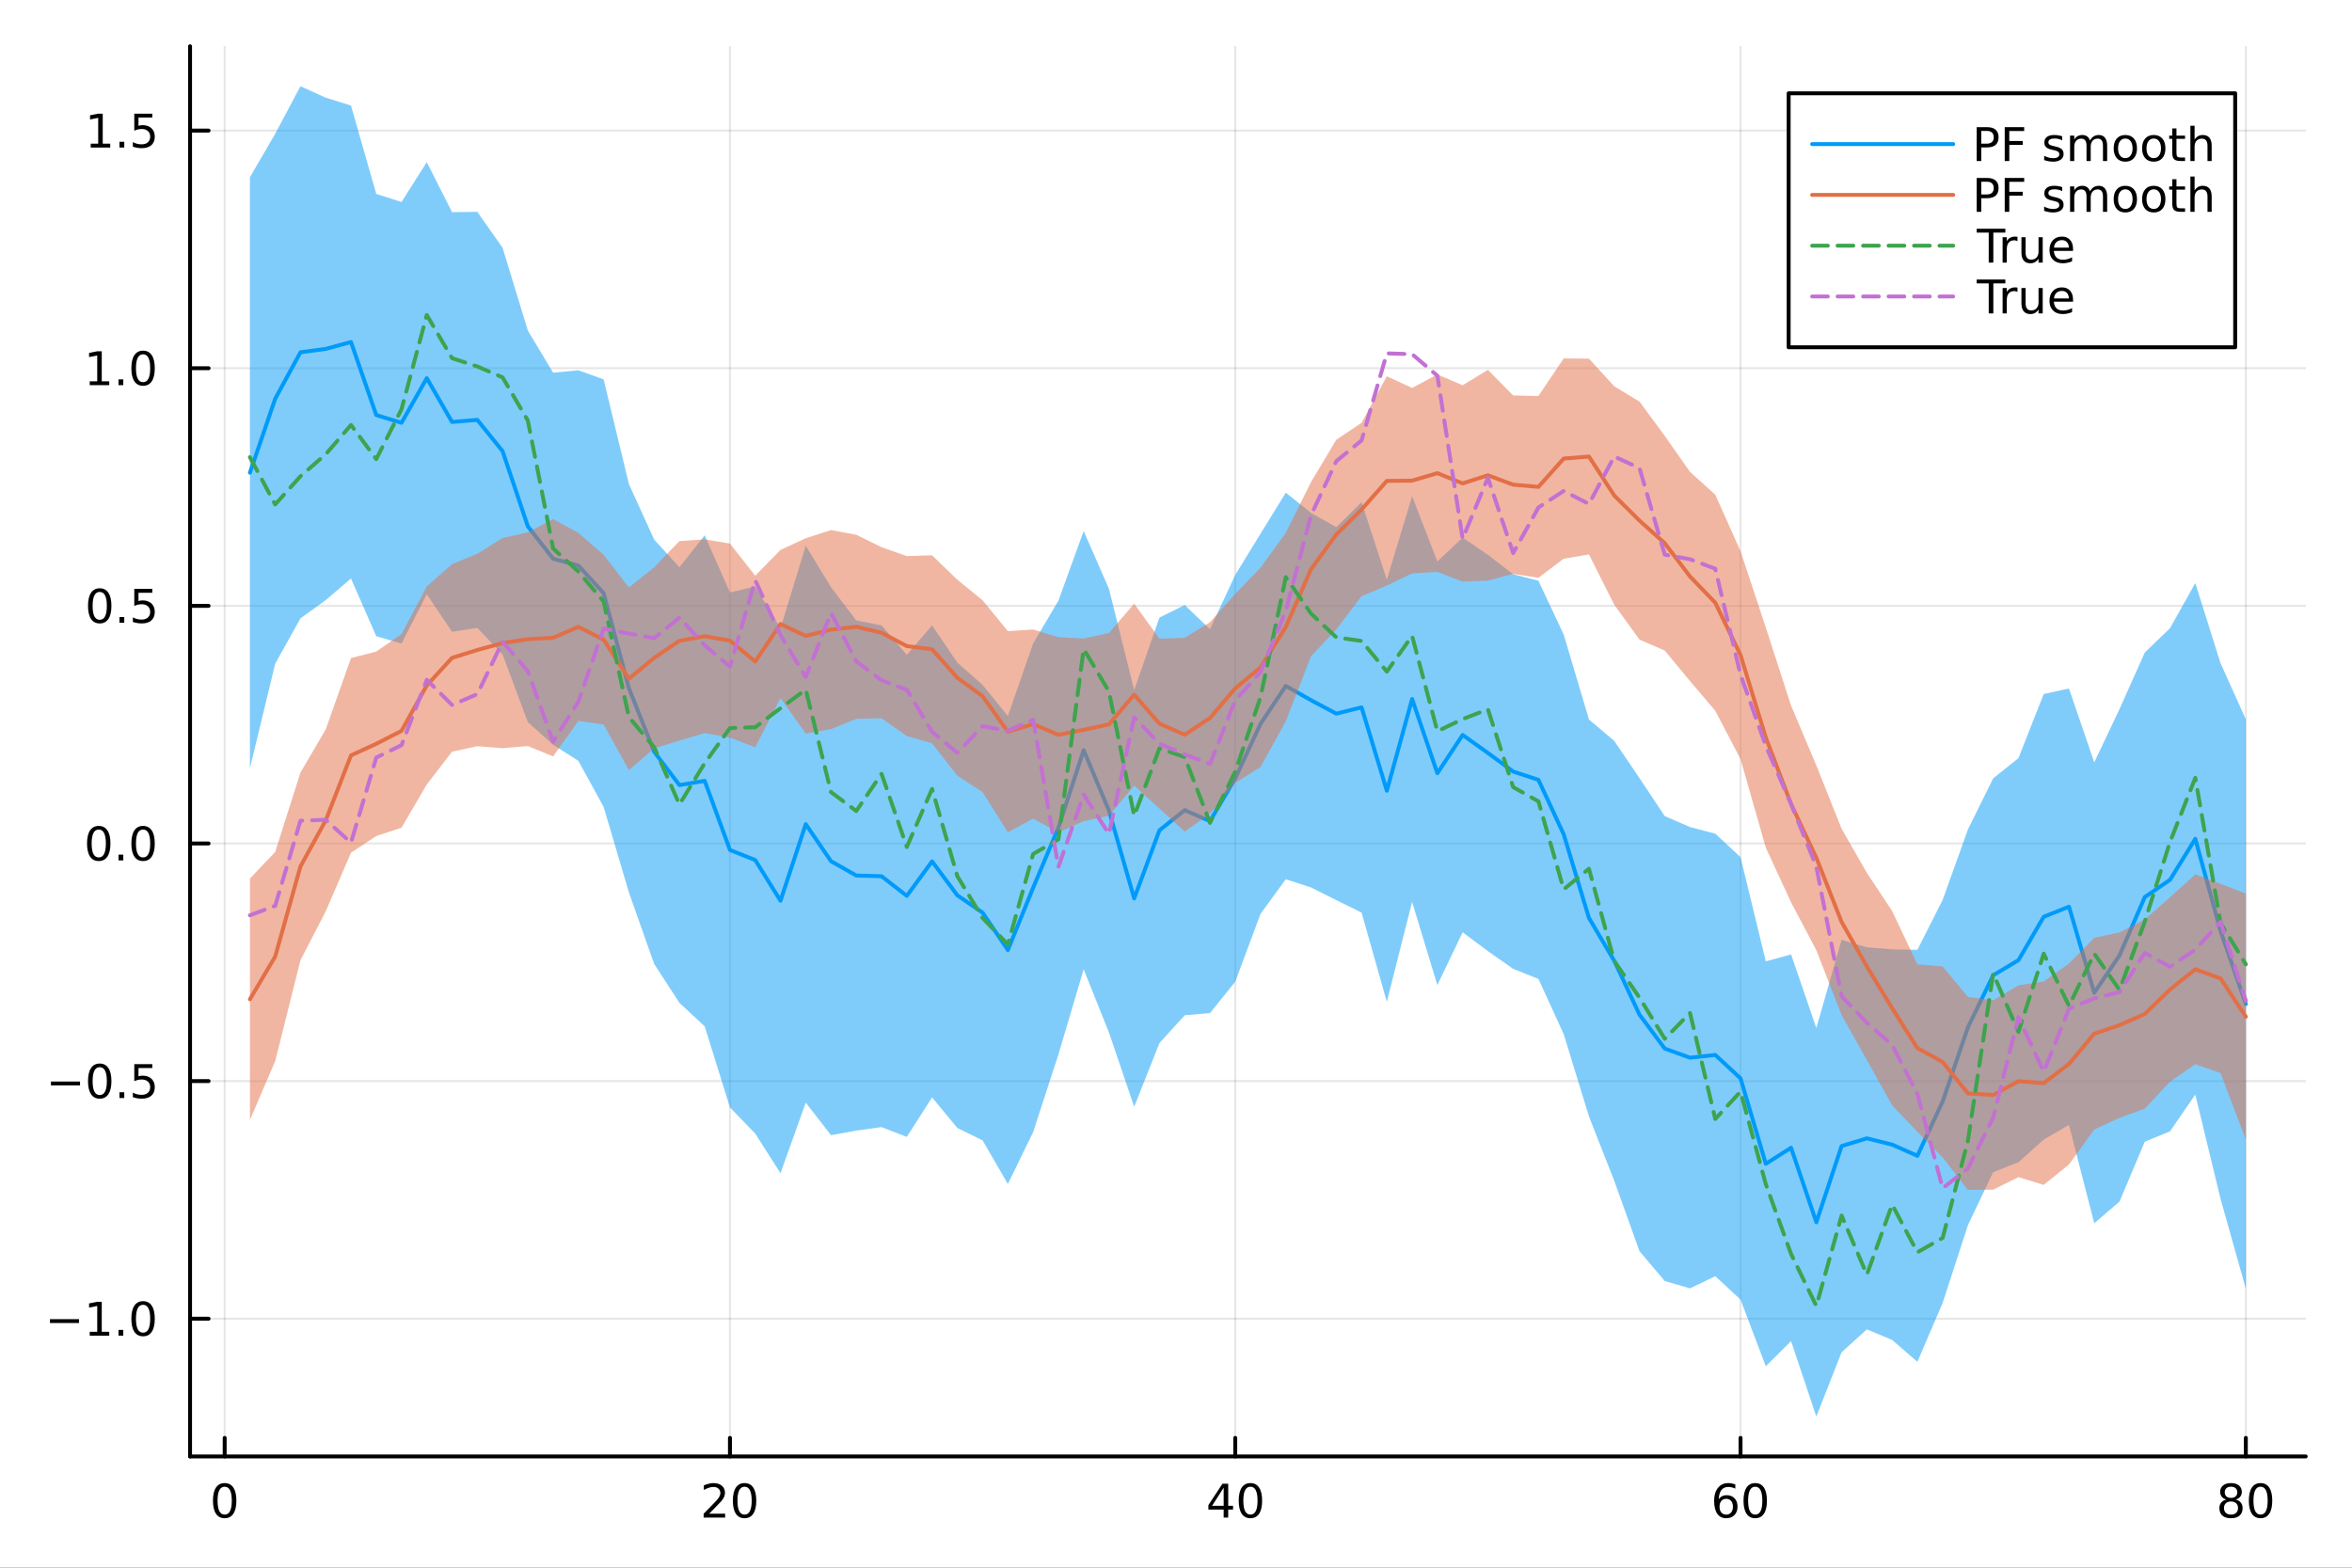 <?xml version="1.0" encoding="utf-8"?>
<svg xmlns="http://www.w3.org/2000/svg" xmlns:xlink="http://www.w3.org/1999/xlink" width="600" height="400" viewBox="0 0 2400 1600">
<rect x="0" y="0" width="2400" height="1600" fill="#333333" stroke="none"/>
<defs>
  <clipPath id="clip710">
    <rect x="0" y="0" width="2400" height="1600"/>
  </clipPath>
</defs>
<path clip-path="url(#clip710)" d="M0 1600 L2400 1600 L2400 0 L0 0  Z" fill="#ffffff" fill-rule="evenodd" fill-opacity="1"/>
<defs>
  <clipPath id="clip711">
    <rect x="480" y="0" width="1681" height="1600"/>
  </clipPath>
</defs>
<path clip-path="url(#clip710)" d="M193.936 1486.45 L2352.76 1486.45 L2352.76 47.244 L193.936 47.244  Z" fill="#ffffff" fill-rule="evenodd" fill-opacity="1"/>
<defs>
  <clipPath id="clip712">
    <rect x="193" y="47" width="2160" height="1440"/>
  </clipPath>
</defs>
<polyline clip-path="url(#clip712)" style="stroke:#000000; stroke-linecap:round; stroke-linejoin:round; stroke-width:2; stroke-opacity:0.1; fill:none" points="229.255,1486.45 229.255,47.244 "/>
<polyline clip-path="url(#clip712)" style="stroke:#000000; stroke-linecap:round; stroke-linejoin:round; stroke-width:2; stroke-opacity:0.1; fill:none" points="744.855,1486.45 744.855,47.244 "/>
<polyline clip-path="url(#clip712)" style="stroke:#000000; stroke-linecap:round; stroke-linejoin:round; stroke-width:2; stroke-opacity:0.1; fill:none" points="1260.46,1486.45 1260.46,47.244 "/>
<polyline clip-path="url(#clip712)" style="stroke:#000000; stroke-linecap:round; stroke-linejoin:round; stroke-width:2; stroke-opacity:0.1; fill:none" points="1776.06,1486.45 1776.06,47.244 "/>
<polyline clip-path="url(#clip712)" style="stroke:#000000; stroke-linecap:round; stroke-linejoin:round; stroke-width:2; stroke-opacity:0.1; fill:none" points="2291.66,1486.45 2291.66,47.244 "/>
<polyline clip-path="url(#clip712)" style="stroke:#000000; stroke-linecap:round; stroke-linejoin:round; stroke-width:2; stroke-opacity:0.1; fill:none" points="193.936,1345.9 2352.76,1345.9 "/>
<polyline clip-path="url(#clip712)" style="stroke:#000000; stroke-linecap:round; stroke-linejoin:round; stroke-width:2; stroke-opacity:0.1; fill:none" points="193.936,1103.37 2352.76,1103.37 "/>
<polyline clip-path="url(#clip712)" style="stroke:#000000; stroke-linecap:round; stroke-linejoin:round; stroke-width:2; stroke-opacity:0.1; fill:none" points="193.936,860.852 2352.76,860.852 "/>
<polyline clip-path="url(#clip712)" style="stroke:#000000; stroke-linecap:round; stroke-linejoin:round; stroke-width:2; stroke-opacity:0.1; fill:none" points="193.936,618.329 2352.76,618.329 "/>
<polyline clip-path="url(#clip712)" style="stroke:#000000; stroke-linecap:round; stroke-linejoin:round; stroke-width:2; stroke-opacity:0.1; fill:none" points="193.936,375.806 2352.76,375.806 "/>
<polyline clip-path="url(#clip712)" style="stroke:#000000; stroke-linecap:round; stroke-linejoin:round; stroke-width:2; stroke-opacity:0.1; fill:none" points="193.936,133.284 2352.76,133.284 "/>
<polyline clip-path="url(#clip710)" style="stroke:#000000; stroke-linecap:round; stroke-linejoin:round; stroke-width:4; stroke-opacity:1; fill:none" points="193.936,1486.45 2352.76,1486.45 "/>
<polyline clip-path="url(#clip710)" style="stroke:#000000; stroke-linecap:round; stroke-linejoin:round; stroke-width:4; stroke-opacity:1; fill:none" points="229.255,1486.45 229.255,1467.55 "/>
<polyline clip-path="url(#clip710)" style="stroke:#000000; stroke-linecap:round; stroke-linejoin:round; stroke-width:4; stroke-opacity:1; fill:none" points="744.855,1486.45 744.855,1467.55 "/>
<polyline clip-path="url(#clip710)" style="stroke:#000000; stroke-linecap:round; stroke-linejoin:round; stroke-width:4; stroke-opacity:1; fill:none" points="1260.46,1486.45 1260.46,1467.55 "/>
<polyline clip-path="url(#clip710)" style="stroke:#000000; stroke-linecap:round; stroke-linejoin:round; stroke-width:4; stroke-opacity:1; fill:none" points="1776.06,1486.45 1776.06,1467.55 "/>
<polyline clip-path="url(#clip710)" style="stroke:#000000; stroke-linecap:round; stroke-linejoin:round; stroke-width:4; stroke-opacity:1; fill:none" points="2291.66,1486.45 2291.66,1467.55 "/>
<path clip-path="url(#clip710)" d="M229.255 1517.37 Q225.644 1517.37 223.815 1520.93 Q222.009 1524.47 222.009 1531.6 Q222.009 1538.71 223.815 1542.27 Q225.644 1545.82 229.255 1545.82 Q232.889 1545.82 234.694 1542.27 Q236.523 1538.71 236.523 1531.6 Q236.523 1524.47 234.694 1520.93 Q232.889 1517.37 229.255 1517.37 M229.255 1513.66 Q235.065 1513.66 238.12 1518.27 Q241.199 1522.85 241.199 1531.6 Q241.199 1540.33 238.12 1544.94 Q235.065 1549.52 229.255 1549.52 Q223.444 1549.52 220.366 1544.94 Q217.31 1540.33 217.31 1531.6 Q217.31 1522.85 220.366 1518.27 Q223.444 1513.66 229.255 1513.66 Z" fill="#000000" fill-rule="nonzero" fill-opacity="1" /><path clip-path="url(#clip710)" d="M723.629 1544.91 L739.948 1544.91 L739.948 1548.85 L718.004 1548.85 L718.004 1544.91 Q720.666 1542.16 725.249 1537.53 Q729.855 1532.88 731.036 1531.53 Q733.281 1529.01 734.161 1527.27 Q735.064 1525.51 735.064 1523.82 Q735.064 1521.07 733.119 1519.33 Q731.198 1517.6 728.096 1517.6 Q725.897 1517.6 723.443 1518.36 Q721.013 1519.13 718.235 1520.68 L718.235 1515.95 Q721.059 1514.82 723.513 1514.24 Q725.967 1513.66 728.004 1513.66 Q733.374 1513.66 736.568 1516.35 Q739.763 1519.03 739.763 1523.52 Q739.763 1525.65 738.953 1527.57 Q738.166 1529.47 736.059 1532.07 Q735.48 1532.74 732.379 1535.95 Q729.277 1539.15 723.629 1544.91 Z" fill="#000000" fill-rule="nonzero" fill-opacity="1" /><path clip-path="url(#clip710)" d="M759.763 1517.37 Q756.152 1517.37 754.323 1520.93 Q752.517 1524.47 752.517 1531.6 Q752.517 1538.71 754.323 1542.27 Q756.152 1545.82 759.763 1545.82 Q763.397 1545.82 765.202 1542.27 Q767.031 1538.71 767.031 1531.6 Q767.031 1524.47 765.202 1520.93 Q763.397 1517.37 759.763 1517.37 M759.763 1513.66 Q765.573 1513.66 768.628 1518.27 Q771.707 1522.85 771.707 1531.6 Q771.707 1540.33 768.628 1544.94 Q765.573 1549.52 759.763 1549.52 Q753.952 1549.52 750.874 1544.94 Q747.818 1540.33 747.818 1531.6 Q747.818 1522.85 750.874 1518.27 Q753.952 1513.66 759.763 1513.66 Z" fill="#000000" fill-rule="nonzero" fill-opacity="1" /><path clip-path="url(#clip710)" d="M1248.63 1518.36 L1236.82 1536.81 L1248.63 1536.81 L1248.63 1518.36 M1247.4 1514.29 L1253.28 1514.29 L1253.28 1536.81 L1258.21 1536.81 L1258.21 1540.7 L1253.28 1540.7 L1253.28 1548.85 L1248.63 1548.85 L1248.63 1540.7 L1233.03 1540.7 L1233.03 1536.19 L1247.4 1514.29 Z" fill="#000000" fill-rule="nonzero" fill-opacity="1" /><path clip-path="url(#clip710)" d="M1275.94 1517.37 Q1272.33 1517.37 1270.5 1520.93 Q1268.7 1524.47 1268.7 1531.6 Q1268.7 1538.71 1270.5 1542.27 Q1272.33 1545.82 1275.94 1545.82 Q1279.58 1545.82 1281.38 1542.27 Q1283.21 1538.71 1283.21 1531.6 Q1283.21 1524.47 1281.38 1520.93 Q1279.58 1517.37 1275.94 1517.37 M1275.94 1513.66 Q1281.75 1513.66 1284.81 1518.27 Q1287.89 1522.85 1287.89 1531.6 Q1287.89 1540.33 1284.81 1544.94 Q1281.75 1549.52 1275.94 1549.52 Q1270.13 1549.52 1267.05 1544.94 Q1264 1540.33 1264 1531.6 Q1264 1522.85 1267.05 1518.27 Q1270.13 1513.66 1275.94 1513.66 Z" fill="#000000" fill-rule="nonzero" fill-opacity="1" /><path clip-path="url(#clip710)" d="M1761.46 1529.7 Q1758.31 1529.7 1756.46 1531.86 Q1754.63 1534.01 1754.63 1537.76 Q1754.63 1541.49 1756.46 1543.66 Q1758.31 1545.82 1761.46 1545.82 Q1764.61 1545.82 1766.44 1543.66 Q1768.29 1541.49 1768.29 1537.76 Q1768.29 1534.01 1766.44 1531.86 Q1764.61 1529.7 1761.46 1529.7 M1770.74 1515.05 L1770.74 1519.31 Q1768.98 1518.48 1767.18 1518.04 Q1765.4 1517.6 1763.64 1517.6 Q1759.01 1517.6 1756.55 1520.72 Q1754.12 1523.85 1753.78 1530.17 Q1755.14 1528.15 1757.2 1527.09 Q1759.26 1526 1761.74 1526 Q1766.95 1526 1769.96 1529.17 Q1772.99 1532.32 1772.99 1537.76 Q1772.99 1543.08 1769.84 1546.3 Q1766.69 1549.52 1761.46 1549.52 Q1755.47 1549.52 1752.3 1544.94 Q1749.12 1540.33 1749.12 1531.6 Q1749.12 1523.41 1753.01 1518.55 Q1756.9 1513.66 1763.45 1513.66 Q1765.21 1513.66 1766.99 1514.01 Q1768.8 1514.36 1770.74 1515.05 Z" fill="#000000" fill-rule="nonzero" fill-opacity="1" /><path clip-path="url(#clip710)" d="M1791.04 1517.37 Q1787.43 1517.37 1785.61 1520.93 Q1783.8 1524.47 1783.8 1531.6 Q1783.8 1538.71 1785.61 1542.27 Q1787.43 1545.82 1791.04 1545.82 Q1794.68 1545.82 1796.48 1542.27 Q1798.31 1538.71 1798.31 1531.6 Q1798.31 1524.47 1796.48 1520.93 Q1794.68 1517.37 1791.04 1517.37 M1791.04 1513.66 Q1796.86 1513.66 1799.91 1518.27 Q1802.99 1522.85 1802.99 1531.6 Q1802.99 1540.33 1799.91 1544.94 Q1796.86 1549.52 1791.04 1549.52 Q1785.23 1549.52 1782.16 1544.94 Q1779.1 1540.33 1779.1 1531.6 Q1779.1 1522.85 1782.16 1518.27 Q1785.23 1513.66 1791.04 1513.66 Z" fill="#000000" fill-rule="nonzero" fill-opacity="1" /><path clip-path="url(#clip710)" d="M2276.53 1532.44 Q2273.2 1532.44 2271.28 1534.22 Q2269.38 1536 2269.38 1539.13 Q2269.38 1542.25 2271.28 1544.03 Q2273.2 1545.82 2276.53 1545.82 Q2279.86 1545.82 2281.78 1544.03 Q2283.71 1542.23 2283.71 1539.13 Q2283.71 1536 2281.78 1534.22 Q2279.89 1532.44 2276.53 1532.44 M2271.85 1530.45 Q2268.84 1529.7 2267.16 1527.64 Q2265.49 1525.58 2265.49 1522.62 Q2265.49 1518.48 2268.43 1516.07 Q2271.39 1513.66 2276.53 1513.66 Q2281.69 1513.66 2284.63 1516.07 Q2287.57 1518.48 2287.57 1522.62 Q2287.57 1525.58 2285.88 1527.64 Q2284.22 1529.7 2281.23 1530.45 Q2284.61 1531.23 2286.48 1533.52 Q2288.38 1535.82 2288.38 1539.13 Q2288.38 1544.15 2285.3 1546.83 Q2282.25 1549.52 2276.53 1549.52 Q2270.81 1549.52 2267.73 1546.83 Q2264.68 1544.15 2264.68 1539.13 Q2264.68 1535.82 2266.58 1533.52 Q2268.47 1531.23 2271.85 1530.45 M2270.14 1523.06 Q2270.14 1525.75 2271.81 1527.25 Q2273.5 1528.76 2276.53 1528.76 Q2279.54 1528.76 2281.23 1527.25 Q2282.94 1525.75 2282.94 1523.06 Q2282.94 1520.38 2281.23 1518.87 Q2279.54 1517.37 2276.53 1517.37 Q2273.5 1517.37 2271.81 1518.87 Q2270.14 1520.38 2270.14 1523.06 Z" fill="#000000" fill-rule="nonzero" fill-opacity="1" /><path clip-path="url(#clip710)" d="M2306.69 1517.37 Q2303.08 1517.37 2301.25 1520.93 Q2299.45 1524.47 2299.45 1531.6 Q2299.45 1538.71 2301.25 1542.27 Q2303.08 1545.82 2306.69 1545.82 Q2310.33 1545.82 2312.13 1542.27 Q2313.96 1538.71 2313.96 1531.6 Q2313.96 1524.47 2312.13 1520.93 Q2310.33 1517.37 2306.69 1517.37 M2306.69 1513.66 Q2312.5 1513.66 2315.56 1518.27 Q2318.64 1522.85 2318.64 1531.6 Q2318.64 1540.33 2315.56 1544.94 Q2312.5 1549.52 2306.69 1549.52 Q2300.88 1549.52 2297.8 1544.94 Q2294.75 1540.33 2294.75 1531.6 Q2294.75 1522.85 2297.8 1518.27 Q2300.88 1513.66 2306.69 1513.66 Z" fill="#000000" fill-rule="nonzero" fill-opacity="1" /><polyline clip-path="url(#clip710)" style="stroke:#000000; stroke-linecap:round; stroke-linejoin:round; stroke-width:4; stroke-opacity:1; fill:none" points="193.936,1486.45 193.936,47.244 "/>
<polyline clip-path="url(#clip710)" style="stroke:#000000; stroke-linecap:round; stroke-linejoin:round; stroke-width:4; stroke-opacity:1; fill:none" points="193.936,1345.9 212.834,1345.9 "/>
<polyline clip-path="url(#clip710)" style="stroke:#000000; stroke-linecap:round; stroke-linejoin:round; stroke-width:4; stroke-opacity:1; fill:none" points="193.936,1103.37 212.834,1103.37 "/>
<polyline clip-path="url(#clip710)" style="stroke:#000000; stroke-linecap:round; stroke-linejoin:round; stroke-width:4; stroke-opacity:1; fill:none" points="193.936,860.852 212.834,860.852 "/>
<polyline clip-path="url(#clip710)" style="stroke:#000000; stroke-linecap:round; stroke-linejoin:round; stroke-width:4; stroke-opacity:1; fill:none" points="193.936,618.329 212.834,618.329 "/>
<polyline clip-path="url(#clip710)" style="stroke:#000000; stroke-linecap:round; stroke-linejoin:round; stroke-width:4; stroke-opacity:1; fill:none" points="193.936,375.806 212.834,375.806 "/>
<polyline clip-path="url(#clip710)" style="stroke:#000000; stroke-linecap:round; stroke-linejoin:round; stroke-width:4; stroke-opacity:1; fill:none" points="193.936,133.284 212.834,133.284 "/>
<path clip-path="url(#clip710)" d="M50.992 1346.35 L80.668 1346.35 L80.668 1350.28 L50.992 1350.28 L50.992 1346.35 Z" fill="#000000" fill-rule="nonzero" fill-opacity="1" /><path clip-path="url(#clip710)" d="M91.571 1359.24 L99.21 1359.24 L99.21 1332.88 L90.899 1334.54 L90.899 1330.28 L99.163 1328.62 L103.839 1328.62 L103.839 1359.24 L111.478 1359.24 L111.478 1363.18 L91.571 1363.18 L91.571 1359.24 Z" fill="#000000" fill-rule="nonzero" fill-opacity="1" /><path clip-path="url(#clip710)" d="M120.922 1357.3 L125.807 1357.3 L125.807 1363.18 L120.922 1363.18 L120.922 1357.3 Z" fill="#000000" fill-rule="nonzero" fill-opacity="1" /><path clip-path="url(#clip710)" d="M145.992 1331.7 Q142.381 1331.7 140.552 1335.26 Q138.746 1338.8 138.746 1345.93 Q138.746 1353.04 140.552 1356.6 Q142.381 1360.14 145.992 1360.14 Q149.626 1360.14 151.431 1356.6 Q153.26 1353.04 153.26 1345.93 Q153.26 1338.8 151.431 1335.26 Q149.626 1331.7 145.992 1331.7 M145.992 1327.99 Q151.802 1327.99 154.857 1332.6 Q157.936 1337.18 157.936 1345.93 Q157.936 1354.66 154.857 1359.26 Q151.802 1363.85 145.992 1363.85 Q140.181 1363.85 137.103 1359.26 Q134.047 1354.66 134.047 1345.93 Q134.047 1337.18 137.103 1332.6 Q140.181 1327.99 145.992 1327.99 Z" fill="#000000" fill-rule="nonzero" fill-opacity="1" /><path clip-path="url(#clip710)" d="M51.987 1103.83 L81.663 1103.83 L81.663 1107.76 L51.987 1107.76 L51.987 1103.83 Z" fill="#000000" fill-rule="nonzero" fill-opacity="1" /><path clip-path="url(#clip710)" d="M101.756 1089.17 Q98.145 1089.17 96.316 1092.74 Q94.51 1096.28 94.51 1103.41 Q94.51 1110.52 96.316 1114.08 Q98.145 1117.62 101.756 1117.62 Q105.39 1117.62 107.196 1114.08 Q109.024 1110.52 109.024 1103.41 Q109.024 1096.28 107.196 1092.74 Q105.39 1089.17 101.756 1089.17 M101.756 1085.47 Q107.566 1085.47 110.621 1090.08 Q113.7 1094.66 113.7 1103.41 Q113.7 1112.14 110.621 1116.74 Q107.566 1121.33 101.756 1121.33 Q95.946 1121.33 92.867 1116.74 Q89.811 1112.14 89.811 1103.41 Q89.811 1094.66 92.867 1090.08 Q95.946 1085.47 101.756 1085.47 Z" fill="#000000" fill-rule="nonzero" fill-opacity="1" /><path clip-path="url(#clip710)" d="M121.918 1114.77 L126.802 1114.77 L126.802 1120.65 L121.918 1120.65 L121.918 1114.77 Z" fill="#000000" fill-rule="nonzero" fill-opacity="1" /><path clip-path="url(#clip710)" d="M137.033 1086.09 L155.39 1086.09 L155.39 1090.03 L141.316 1090.03 L141.316 1098.5 Q142.334 1098.15 143.353 1097.99 Q144.371 1097.81 145.39 1097.81 Q151.177 1097.81 154.556 1100.98 Q157.936 1104.15 157.936 1109.57 Q157.936 1115.14 154.464 1118.25 Q150.992 1121.33 144.672 1121.33 Q142.496 1121.33 140.228 1120.96 Q137.982 1120.58 135.575 1119.84 L135.575 1115.14 Q137.658 1116.28 139.881 1116.83 Q142.103 1117.39 144.58 1117.39 Q148.584 1117.39 150.922 1115.28 Q153.26 1113.18 153.26 1109.57 Q153.26 1105.96 150.922 1103.85 Q148.584 1101.74 144.58 1101.74 Q142.705 1101.74 140.83 1102.16 Q138.978 1102.58 137.033 1103.46 L137.033 1086.09 Z" fill="#000000" fill-rule="nonzero" fill-opacity="1" /><path clip-path="url(#clip710)" d="M100.76 846.65 Q97.149 846.65 95.321 850.215 Q93.515 853.757 93.515 860.886 Q93.515 867.993 95.321 871.558 Q97.149 875.099 100.76 875.099 Q104.395 875.099 106.2 871.558 Q108.029 867.993 108.029 860.886 Q108.029 853.757 106.2 850.215 Q104.395 846.65 100.76 846.65 M100.76 842.947 Q106.571 842.947 109.626 847.553 Q112.705 852.136 112.705 860.886 Q112.705 869.613 109.626 874.22 Q106.571 878.803 100.76 878.803 Q94.95 878.803 91.871 874.22 Q88.816 869.613 88.816 860.886 Q88.816 852.136 91.871 847.553 Q94.95 842.947 100.76 842.947 Z" fill="#000000" fill-rule="nonzero" fill-opacity="1" /><path clip-path="url(#clip710)" d="M120.922 872.252 L125.807 872.252 L125.807 878.132 L120.922 878.132 L120.922 872.252 Z" fill="#000000" fill-rule="nonzero" fill-opacity="1" /><path clip-path="url(#clip710)" d="M145.992 846.65 Q142.381 846.65 140.552 850.215 Q138.746 853.757 138.746 860.886 Q138.746 867.993 140.552 871.558 Q142.381 875.099 145.992 875.099 Q149.626 875.099 151.431 871.558 Q153.26 867.993 153.26 860.886 Q153.26 853.757 151.431 850.215 Q149.626 846.65 145.992 846.65 M145.992 842.947 Q151.802 842.947 154.857 847.553 Q157.936 852.136 157.936 860.886 Q157.936 869.613 154.857 874.22 Q151.802 878.803 145.992 878.803 Q140.181 878.803 137.103 874.22 Q134.047 869.613 134.047 860.886 Q134.047 852.136 137.103 847.553 Q140.181 842.947 145.992 842.947 Z" fill="#000000" fill-rule="nonzero" fill-opacity="1" /><path clip-path="url(#clip710)" d="M101.756 604.128 Q98.145 604.128 96.316 607.692 Q94.51 611.234 94.51 618.364 Q94.51 625.47 96.316 629.035 Q98.145 632.577 101.756 632.577 Q105.39 632.577 107.196 629.035 Q109.024 625.47 109.024 618.364 Q109.024 611.234 107.196 607.692 Q105.39 604.128 101.756 604.128 M101.756 600.424 Q107.566 600.424 110.621 605.03 Q113.7 609.614 113.7 618.364 Q113.7 627.09 110.621 631.697 Q107.566 636.28 101.756 636.28 Q95.946 636.28 92.867 631.697 Q89.811 627.09 89.811 618.364 Q89.811 609.614 92.867 605.03 Q95.946 600.424 101.756 600.424 Z" fill="#000000" fill-rule="nonzero" fill-opacity="1" /><path clip-path="url(#clip710)" d="M121.918 629.729 L126.802 629.729 L126.802 635.609 L121.918 635.609 L121.918 629.729 Z" fill="#000000" fill-rule="nonzero" fill-opacity="1" /><path clip-path="url(#clip710)" d="M137.033 601.049 L155.39 601.049 L155.39 604.984 L141.316 604.984 L141.316 613.456 Q142.334 613.109 143.353 612.947 Q144.371 612.762 145.39 612.762 Q151.177 612.762 154.556 615.933 Q157.936 619.104 157.936 624.521 Q157.936 630.1 154.464 633.202 Q150.992 636.28 144.672 636.28 Q142.496 636.28 140.228 635.91 Q137.982 635.54 135.575 634.799 L135.575 630.1 Q137.658 631.234 139.881 631.79 Q142.103 632.345 144.58 632.345 Q148.584 632.345 150.922 630.239 Q153.26 628.132 153.26 624.521 Q153.26 620.91 150.922 618.804 Q148.584 616.697 144.58 616.697 Q142.705 616.697 140.83 617.114 Q138.978 617.53 137.033 618.41 L137.033 601.049 Z" fill="#000000" fill-rule="nonzero" fill-opacity="1" /><path clip-path="url(#clip710)" d="M91.571 389.151 L99.21 389.151 L99.21 362.786 L90.899 364.452 L90.899 360.193 L99.163 358.526 L103.839 358.526 L103.839 389.151 L111.478 389.151 L111.478 393.086 L91.571 393.086 L91.571 389.151 Z" fill="#000000" fill-rule="nonzero" fill-opacity="1" /><path clip-path="url(#clip710)" d="M120.922 387.207 L125.807 387.207 L125.807 393.086 L120.922 393.086 L120.922 387.207 Z" fill="#000000" fill-rule="nonzero" fill-opacity="1" /><path clip-path="url(#clip710)" d="M145.992 361.605 Q142.381 361.605 140.552 365.17 Q138.746 368.712 138.746 375.841 Q138.746 382.948 140.552 386.512 Q142.381 390.054 145.992 390.054 Q149.626 390.054 151.431 386.512 Q153.26 382.948 153.26 375.841 Q153.26 368.712 151.431 365.17 Q149.626 361.605 145.992 361.605 M145.992 357.901 Q151.802 357.901 154.857 362.508 Q157.936 367.091 157.936 375.841 Q157.936 384.568 154.857 389.174 Q151.802 393.758 145.992 393.758 Q140.181 393.758 137.103 389.174 Q134.047 384.568 134.047 375.841 Q134.047 367.091 137.103 362.508 Q140.181 357.901 145.992 357.901 Z" fill="#000000" fill-rule="nonzero" fill-opacity="1" /><path clip-path="url(#clip710)" d="M92.566 146.629 L100.205 146.629 L100.205 120.263 L91.895 121.93 L91.895 117.67 L100.159 116.004 L104.834 116.004 L104.834 146.629 L112.473 146.629 L112.473 150.564 L92.566 150.564 L92.566 146.629 Z" fill="#000000" fill-rule="nonzero" fill-opacity="1" /><path clip-path="url(#clip710)" d="M121.918 144.684 L126.802 144.684 L126.802 150.564 L121.918 150.564 L121.918 144.684 Z" fill="#000000" fill-rule="nonzero" fill-opacity="1" /><path clip-path="url(#clip710)" d="M137.033 116.004 L155.39 116.004 L155.39 119.939 L141.316 119.939 L141.316 128.411 Q142.334 128.064 143.353 127.902 Q144.371 127.717 145.39 127.717 Q151.177 127.717 154.556 130.888 Q157.936 134.059 157.936 139.476 Q157.936 145.055 154.464 148.156 Q150.992 151.235 144.672 151.235 Q142.496 151.235 140.228 150.865 Q137.982 150.494 135.575 149.754 L135.575 145.055 Q137.658 146.189 139.881 146.744 Q142.103 147.3 144.58 147.3 Q148.584 147.3 150.922 145.193 Q153.26 143.087 153.26 139.476 Q153.26 135.865 150.922 133.758 Q148.584 131.652 144.58 131.652 Q142.705 131.652 140.83 132.069 Q138.978 132.485 137.033 133.365 L137.033 116.004 Z" fill="#000000" fill-rule="nonzero" fill-opacity="1" /><path clip-path="url(#clip712)" d="M255.035 784.058 L280.815 677.381 L306.595 631.109 L332.375 612.462 L358.155 590.434 L383.935 649.322 L409.715 656.844 L435.495 606.447 L461.275 644.794 L487.055 640.853 L512.835 668.016 L538.615 737.01 L564.395 760.163 L590.175 776.517 L615.955 823.596 L641.735 910.781 L667.515 983.803 L693.295 1023.54 L719.075 1047.51 L744.855 1130.32 L770.635 1156.94 L796.415 1197.39 L822.195 1125.37 L847.975 1158.6 L873.755 1153.9 L899.535 1150.33 L925.316 1160.34 L951.096 1120.01 L976.876 1151.24 L1002.66 1163.87 L1028.44 1208.4 L1054.22 1155.44 L1080 1076.28 L1105.78 989.256 L1131.56 1053.69 L1157.34 1129.6 L1183.12 1064.53 L1208.9 1036.2 L1234.68 1033.97 L1260.46 1001.98 L1286.24 932.726 L1312.02 897.362 L1337.8 905.755 L1363.58 918.685 L1389.36 931.425 L1415.14 1022.47 L1440.92 920.48 L1466.7 1005.36 L1492.48 951.502 L1518.26 970.75 L1544.04 988.807 L1569.82 999.068 L1595.6 1055.45 L1621.38 1139.43 L1647.16 1205.03 L1672.94 1276.94 L1698.72 1307.43 L1724.5 1314.9 L1750.28 1302.49 L1776.06 1326.39 L1801.84 1394.44 L1827.62 1368.75 L1853.4 1445.72 L1879.18 1380.11 L1904.96 1356.76 L1930.74 1367.55 L1956.52 1389.88 L1982.3 1329.73 L2008.08 1250.45 L2033.86 1196.32 L2059.64 1186.2 L2085.42 1163.07 L2111.2 1148.11 L2136.98 1248.47 L2162.76 1226.38 L2188.54 1165.22 L2214.32 1154.69 L2240.1 1117.16 L2265.88 1223.65 L2291.66 1315.24 L2291.66 734.157 L2265.88 676.914 L2240.1 595.091 L2214.32 641.127 L2188.54 666.029 L2162.76 723.747 L2136.98 778.105 L2111.2 702.681 L2085.42 708.348 L2059.64 773.741 L2033.86 794.413 L2008.08 846.553 L1982.3 918.472 L1956.52 969.402 L1930.74 968.875 L1904.96 966.859 L1879.18 959.212 L1853.4 1049.23 L1827.62 974.074 L1801.84 981.156 L1776.06 874.808 L1750.28 850.855 L1724.5 844.101 L1698.72 832.932 L1672.94 794.152 L1647.16 756.114 L1621.38 734.32 L1595.6 647.565 L1569.82 592.711 L1544.04 586.08 L1518.26 566.214 L1492.48 548.673 L1466.7 573.024 L1440.92 506.407 L1415.14 591.618 L1389.36 512.452 L1363.58 538.013 L1337.8 523.497 L1312.02 502.819 L1286.24 544.724 L1260.46 586.769 L1234.68 642.171 L1208.9 617.527 L1183.12 630.243 L1157.34 704.247 L1131.56 600.886 L1105.78 541.97 L1080 613.087 L1054.22 656.669 L1028.44 730.785 L1002.66 699.049 L976.876 676.28 L951.096 638.269 L925.316 668.315 L899.535 638.25 L873.755 633.246 L847.975 599.331 L822.195 556.939 L796.415 641.211 L770.635 598.631 L744.855 604.638 L719.075 546.387 L693.295 578.948 L667.515 550.694 L641.735 494.029 L615.955 387.205 L590.175 377.936 L564.395 380.334 L538.615 337.381 L512.835 252.883 L487.055 216.212 L461.275 216.517 L435.495 165.468 L409.715 206.153 L383.935 197.926 L358.155 107.715 L332.375 99.724 L306.595 87.976 L280.815 136.534 L255.035 180.852  Z" fill="#009af9" fill-rule="evenodd" fill-opacity="0.5"/>
<polyline clip-path="url(#clip712)" style="stroke:#009af9; stroke-linecap:round; stroke-linejoin:round; stroke-width:4; stroke-opacity:1; fill:none" points="255.035,482.455 280.815,406.958 306.595,359.543 332.375,356.093 358.155,349.075 383.935,423.624 409.715,431.498 435.495,385.958 461.275,430.655 487.055,428.532 512.835,460.449 538.615,537.196 564.395,570.248 590.175,577.226 615.955,605.401 641.735,702.405 667.515,767.249 693.295,801.244 719.075,796.949 744.855,867.481 770.635,877.783 796.415,919.3 822.195,841.155 847.975,878.965 873.755,893.575 899.535,894.291 925.316,914.328 951.096,879.14 976.876,913.759 1002.66,931.457 1028.44,969.593 1054.22,906.052 1080,844.686 1105.78,765.613 1131.56,827.288 1157.34,916.922 1183.12,847.386 1208.9,826.861 1234.68,838.072 1260.46,794.374 1286.24,738.725 1312.02,700.09 1337.8,714.626 1363.58,728.349 1389.36,721.939 1415.14,807.044 1440.92,713.443 1466.7,789.193 1492.48,750.087 1518.26,768.482 1544.04,787.444 1569.82,795.889 1595.6,851.51 1621.38,936.877 1647.16,980.569 1672.94,1035.55 1698.72,1070.18 1724.5,1079.5 1750.28,1076.67 1776.06,1100.6 1801.84,1187.8 1827.62,1171.41 1853.4,1247.47 1879.18,1169.66 1904.96,1161.81 1930.74,1168.21 1956.52,1179.64 1982.3,1124.1 2008.08,1048.5 2033.86,995.364 2059.64,979.972 2085.42,935.709 2111.2,925.395 2136.98,1013.29 2162.76,975.063 2188.54,915.622 2214.32,897.909 2240.1,856.126 2265.88,950.28 2291.66,1024.7 "/>
<path clip-path="url(#clip712)" d="M255.035 1143.01 L280.815 1082.96 L306.595 980.04 L332.375 930.108 L358.155 870.306 L383.935 853.26 L409.715 844.748 L435.495 800.675 L461.275 767.151 L487.055 761.596 L512.835 763.593 L538.615 761.442 L564.395 772.004 L590.175 735.796 L615.955 739.463 L641.735 786.021 L667.515 763.801 L693.295 755.823 L719.075 748.234 L744.855 752.848 L770.635 762.654 L796.415 712.551 L822.195 748.681 L847.975 744.212 L873.755 733.636 L899.535 733.09 L925.316 751.275 L951.096 758.602 L976.876 791.741 L1002.66 808.456 L1028.44 849.534 L1054.22 835.506 L1080 849.65 L1105.78 838.105 L1131.56 832.564 L1157.34 801.838 L1183.12 825.333 L1208.9 848.773 L1234.68 830.519 L1260.46 799.166 L1286.24 782.86 L1312.02 736.238 L1337.8 669.762 L1363.58 642.342 L1389.36 608.489 L1415.14 597.627 L1440.92 585.204 L1466.7 583.649 L1492.48 593.582 L1518.26 592.635 L1544.04 585.717 L1569.82 589.688 L1595.6 570.235 L1621.38 565.871 L1647.16 617.128 L1672.94 652.776 L1698.72 663.975 L1724.5 695.084 L1750.28 725.437 L1776.06 774.74 L1801.84 865.153 L1827.62 920.905 L1853.4 969.806 L1879.18 1036.03 L1904.96 1081.92 L1930.74 1128.17 L1956.52 1155.16 L1982.3 1181.35 L2008.08 1214.43 L2033.86 1214.21 L2059.64 1201.41 L2085.42 1209.31 L2111.2 1188.45 L2136.98 1152.86 L2162.76 1140.91 L2188.54 1131.48 L2214.32 1104.03 L2240.1 1086.15 L2265.88 1095.17 L2291.66 1163.31 L2291.66 911.935 L2265.88 902.056 L2240.1 892.355 L2214.32 915.731 L2188.54 938.359 L2162.76 951.643 L2136.98 957.164 L2111.2 983.332 L2085.42 1001.72 L2059.64 1005.57 L2033.86 1020.94 L2008.08 1017.44 L1982.3 986.357 L1956.52 984.188 L1930.74 929.817 L1904.96 890.803 L1879.18 845.882 L1853.4 781.197 L1827.62 720.128 L1801.84 640.454 L1776.06 562.524 L1750.28 504.894 L1724.5 481.605 L1698.72 444.864 L1672.94 409.875 L1647.16 394.26 L1621.38 366.019 L1595.6 365.844 L1569.82 404.167 L1544.04 403.609 L1518.26 377.507 L1492.48 393.185 L1466.7 382.175 L1440.92 395.934 L1415.14 384.039 L1389.36 431.523 L1363.58 448.802 L1337.8 491.921 L1312.02 543.696 L1286.24 579.466 L1260.46 606.004 L1234.68 635.036 L1208.9 650.957 L1183.12 651.827 L1157.34 616.131 L1131.56 646.033 L1105.78 651.676 L1080 650.28 L1054.22 642.479 L1028.44 644.178 L1002.66 612.654 L976.876 591.653 L951.096 566.746 L925.316 567.545 L899.535 558.471 L873.755 545.789 L847.975 540.995 L822.195 549.342 L796.415 561.24 L770.635 587.611 L744.855 554.772 L719.075 550.486 L693.295 552.251 L667.515 579.043 L641.735 599.48 L615.955 566.227 L590.175 543.822 L564.395 529.781 L538.615 543.322 L512.835 549.063 L487.055 565.179 L461.275 575.673 L435.495 598.454 L409.715 647.157 L383.935 664.98 L358.155 671.624 L332.375 744.453 L306.595 788.479 L280.815 869.48 L255.035 896.643  Z" fill="#e26f46" fill-rule="evenodd" fill-opacity="0.5"/>
<polyline clip-path="url(#clip712)" style="stroke:#e26f46; stroke-linecap:round; stroke-linejoin:round; stroke-width:4; stroke-opacity:1; fill:none" points="255.035,1019.83 280.815,976.22 306.595,884.26 332.375,837.28 358.155,770.965 383.935,759.12 409.715,745.952 435.495,699.564 461.275,671.412 487.055,663.388 512.835,656.328 538.615,652.382 564.395,650.892 590.175,639.809 615.955,652.845 641.735,692.75 667.515,671.422 693.295,654.037 719.075,649.36 744.855,653.81 770.635,675.133 796.415,636.895 822.195,649.012 847.975,642.603 873.755,639.712 899.535,645.78 925.316,659.41 951.096,662.674 976.876,691.697 1002.66,710.555 1028.44,746.856 1054.22,738.993 1080,749.965 1105.78,744.89 1131.56,739.299 1157.34,708.985 1183.12,738.58 1208.9,749.865 1234.68,732.777 1260.46,702.585 1286.24,681.163 1312.02,639.967 1337.8,580.841 1363.58,545.572 1389.36,520.006 1415.14,490.833 1440.92,490.569 1466.7,482.912 1492.48,493.383 1518.26,485.071 1544.04,494.663 1569.82,496.927 1595.6,468.04 1621.38,465.945 1647.16,505.694 1672.94,531.326 1698.72,554.419 1724.5,588.345 1750.28,615.166 1776.06,668.632 1801.84,752.804 1827.62,820.516 1853.4,875.502 1879.18,940.956 1904.96,986.363 1930.74,1029 1956.52,1069.67 1982.3,1083.85 2008.08,1115.94 2033.86,1117.58 2059.64,1103.49 2085.42,1105.52 2111.2,1085.89 2136.98,1055.01 2162.76,1046.28 2188.54,1034.92 2214.32,1009.88 2240.1,989.254 2265.88,998.613 2291.66,1037.62 "/>
<polyline clip-path="url(#clip712)" style="stroke:#3da44d; stroke-linecap:round; stroke-linejoin:round; stroke-width:4; stroke-opacity:1; fill:none" stroke-dasharray="16, 10" points="255.035,466.617 280.815,514.865 306.595,486.046 332.375,463.629 358.155,433.724 383.935,468.549 409.715,417.637 435.495,321.503 461.275,365.543 487.055,374.03 512.835,385.128 538.615,429.253 564.395,559.842 590.175,583.304 615.955,613.985 641.735,731.932 667.515,762.611 693.295,821.043 719.075,778.906 744.855,743.083 770.635,742.201 796.415,722.81 822.195,703.81 847.975,808.422 873.755,827.703 899.535,789.784 925.316,864.471 951.096,805.203 976.876,894.237 1002.66,936.925 1028.44,963.913 1054.22,871.612 1080,856.627 1105.78,662.252 1131.56,705.777 1157.34,832.65 1183.12,763.755 1208.9,772.7 1234.68,839.808 1260.46,787.551 1286.24,711.58 1312.02,589.048 1337.8,626.198 1363.58,650.49 1389.36,654.196 1415.14,685.447 1440.92,648.927 1466.7,746.348 1492.48,733.962 1518.26,723.9 1544.04,803.34 1569.82,817.868 1595.6,907.722 1621.38,886.651 1647.16,980.742 1672.94,1018.2 1698.72,1060.22 1724.5,1033.88 1750.28,1142.04 1776.06,1114.09 1801.84,1208.6 1827.62,1279.81 1853.4,1332.87 1879.18,1240.62 1904.96,1300.95 1930.74,1229.42 1956.52,1278.1 1982.3,1263.43 2008.08,1164.22 2033.86,993.622 2059.64,1053.27 2085.42,973.367 2111.2,1026.58 2136.98,973.322 2162.76,1010.32 2188.54,940.634 2214.32,859.252 2240.1,793.923 2265.88,941.998 2291.66,984.159 "/>
<polyline clip-path="url(#clip712)" style="stroke:#c271d2; stroke-linecap:round; stroke-linejoin:round; stroke-width:4; stroke-opacity:1; fill:none" stroke-dasharray="16, 10" points="255.035,934.164 280.815,924.493 306.595,837.618 332.375,836.678 358.155,860.071 383.935,773.211 409.715,760.526 435.495,693.797 461.275,719.51 487.055,708.47 512.835,654.966 538.615,684.996 564.395,757.063 590.175,716.148 615.955,641.518 641.735,646.661 667.515,651.289 693.295,630.348 719.075,658.634 744.855,680.299 770.635,592.287 796.415,648.208 822.195,690.963 847.975,625.517 873.755,674.984 899.535,694.277 925.316,703.914 951.096,746.868 976.876,768.338 1002.66,741.087 1028.44,745.839 1054.22,734.481 1080,884.807 1105.78,810.977 1131.56,851.143 1157.34,732.117 1183.12,759.088 1208.9,769.889 1234.68,779.709 1260.46,714.703 1286.24,686.005 1312.02,623.595 1337.8,525.774 1363.58,470.718 1389.36,449.513 1415.14,360.663 1440.92,361.46 1466.7,383.467 1492.48,549.737 1518.26,487.726 1544.04,564.479 1569.82,517.972 1595.6,501.061 1621.38,514.38 1647.16,465.911 1672.94,477.731 1698.72,566.063 1724.5,570.77 1750.28,580.442 1776.06,688.716 1801.84,761.227 1827.62,820.656 1853.4,884.481 1879.18,1016.89 1904.96,1043.84 1930.74,1066.34 1956.52,1116.49 1982.3,1212.77 2008.08,1192.5 2033.86,1140.69 2059.64,1038.03 2085.42,1093.92 2111.2,1029.56 2136.98,1019.02 2162.76,1012.53 2188.54,972.641 2214.32,986.65 2240.1,969.208 2265.88,940.897 2291.66,1021.33 "/>
<path clip-path="url(#clip710)" d="M1825.15 354.418 L2280.8 354.418 L2280.8 95.218 L1825.15 95.218  Z" fill="#ffffff" fill-rule="evenodd" fill-opacity="1"/>
<polyline clip-path="url(#clip710)" style="stroke:#000000; stroke-linecap:round; stroke-linejoin:round; stroke-width:4; stroke-opacity:1; fill:none" points="1825.15,354.418 2280.8,354.418 2280.8,95.218 1825.15,95.218 1825.15,354.418 "/>
<polyline clip-path="url(#clip710)" style="stroke:#009af9; stroke-linecap:round; stroke-linejoin:round; stroke-width:4; stroke-opacity:1; fill:none" points="1849.13,147.058 1993.05,147.058 "/>
<path clip-path="url(#clip710)" d="M2021.72 133.62 L2021.72 146.606 L2027.6 146.606 Q2030.86 146.606 2032.64 144.916 Q2034.43 143.227 2034.43 140.102 Q2034.43 137 2032.64 135.31 Q2030.86 133.62 2027.6 133.62 L2021.72 133.62 M2017.04 129.778 L2027.6 129.778 Q2033.41 129.778 2036.37 132.416 Q2039.36 135.032 2039.36 140.102 Q2039.36 145.217 2036.37 147.833 Q2033.41 150.449 2027.6 150.449 L2021.72 150.449 L2021.72 164.338 L2017.04 164.338 L2017.04 129.778 Z" fill="#000000" fill-rule="nonzero" fill-opacity="1" /><path clip-path="url(#clip710)" d="M2045.63 129.778 L2065.49 129.778 L2065.49 133.713 L2050.3 133.713 L2050.3 143.898 L2064.01 143.898 L2064.01 147.833 L2050.3 147.833 L2050.3 164.338 L2045.63 164.338 L2045.63 129.778 Z" fill="#000000" fill-rule="nonzero" fill-opacity="1" /><path clip-path="url(#clip710)" d="M2104.31 139.176 L2104.31 143.203 Q2102.5 142.277 2100.56 141.815 Q2098.61 141.352 2096.53 141.352 Q2093.36 141.352 2091.76 142.324 Q2090.19 143.296 2090.19 145.24 Q2090.19 146.722 2091.32 147.578 Q2092.46 148.412 2095.88 149.176 L2097.34 149.5 Q2101.88 150.472 2103.78 152.254 Q2105.7 154.014 2105.7 157.185 Q2105.7 160.796 2102.83 162.902 Q2099.98 165.009 2094.98 165.009 Q2092.9 165.009 2090.63 164.592 Q2088.38 164.199 2085.88 163.388 L2085.88 158.99 Q2088.24 160.217 2090.54 160.842 Q2092.83 161.444 2095.07 161.444 Q2098.08 161.444 2099.7 160.426 Q2101.32 159.384 2101.32 157.509 Q2101.32 155.773 2100.14 154.847 Q2098.99 153.921 2095.03 153.064 L2093.55 152.717 Q2089.59 151.884 2087.83 150.171 Q2086.07 148.435 2086.07 145.426 Q2086.07 141.768 2088.66 139.778 Q2091.25 137.787 2096.02 137.787 Q2098.38 137.787 2100.47 138.134 Q2102.55 138.481 2104.31 139.176 Z" fill="#000000" fill-rule="nonzero" fill-opacity="1" /><path clip-path="url(#clip710)" d="M2132.67 143.389 Q2134.26 140.518 2136.48 139.153 Q2138.71 137.787 2141.72 137.787 Q2145.77 137.787 2147.97 140.634 Q2150.17 143.458 2150.17 148.689 L2150.17 164.338 L2145.88 164.338 L2145.88 148.828 Q2145.88 145.102 2144.56 143.296 Q2143.24 141.49 2140.54 141.49 Q2137.23 141.49 2135.3 143.69 Q2133.38 145.889 2133.38 149.685 L2133.38 164.338 L2129.1 164.338 L2129.1 148.828 Q2129.1 145.078 2127.78 143.296 Q2126.46 141.49 2123.71 141.49 Q2120.44 141.49 2118.52 143.713 Q2116.6 145.912 2116.6 149.685 L2116.6 164.338 L2112.32 164.338 L2112.32 138.412 L2116.6 138.412 L2116.6 142.44 Q2118.06 140.055 2120.1 138.921 Q2122.13 137.787 2124.93 137.787 Q2127.76 137.787 2129.73 139.222 Q2131.72 140.657 2132.67 143.389 Z" fill="#000000" fill-rule="nonzero" fill-opacity="1" /><path clip-path="url(#clip710)" d="M2168.71 141.398 Q2165.28 141.398 2163.29 144.083 Q2161.3 146.745 2161.3 151.398 Q2161.3 156.051 2163.27 158.736 Q2165.26 161.398 2168.71 161.398 Q2172.11 161.398 2174.1 158.713 Q2176.09 156.027 2176.09 151.398 Q2176.09 146.791 2174.1 144.106 Q2172.11 141.398 2168.71 141.398 M2168.71 137.787 Q2174.26 137.787 2177.43 141.398 Q2180.61 145.009 2180.61 151.398 Q2180.61 157.764 2177.43 161.398 Q2174.26 165.009 2168.71 165.009 Q2163.13 165.009 2159.96 161.398 Q2156.81 157.764 2156.81 151.398 Q2156.81 145.009 2159.96 141.398 Q2163.13 137.787 2168.71 137.787 Z" fill="#000000" fill-rule="nonzero" fill-opacity="1" /><path clip-path="url(#clip710)" d="M2197.71 141.398 Q2194.29 141.398 2192.29 144.083 Q2190.3 146.745 2190.3 151.398 Q2190.3 156.051 2192.27 158.736 Q2194.26 161.398 2197.71 161.398 Q2201.11 161.398 2203.1 158.713 Q2205.1 156.027 2205.1 151.398 Q2205.1 146.791 2203.1 144.106 Q2201.11 141.398 2197.71 141.398 M2197.71 137.787 Q2203.27 137.787 2206.44 141.398 Q2209.61 145.009 2209.61 151.398 Q2209.61 157.764 2206.44 161.398 Q2203.27 165.009 2197.71 165.009 Q2192.13 165.009 2188.96 161.398 Q2185.81 157.764 2185.81 151.398 Q2185.81 145.009 2188.96 141.398 Q2192.13 137.787 2197.71 137.787 Z" fill="#000000" fill-rule="nonzero" fill-opacity="1" /><path clip-path="url(#clip710)" d="M2220.88 131.051 L2220.88 138.412 L2229.66 138.412 L2229.66 141.722 L2220.88 141.722 L2220.88 155.796 Q2220.88 158.967 2221.74 159.87 Q2222.62 160.773 2225.28 160.773 L2229.66 160.773 L2229.66 164.338 L2225.28 164.338 Q2220.35 164.338 2218.48 162.509 Q2216.6 160.657 2216.6 155.796 L2216.6 141.722 L2213.48 141.722 L2213.48 138.412 L2216.6 138.412 L2216.6 131.051 L2220.88 131.051 Z" fill="#000000" fill-rule="nonzero" fill-opacity="1" /><path clip-path="url(#clip710)" d="M2256.81 148.689 L2256.81 164.338 L2252.55 164.338 L2252.55 148.828 Q2252.55 145.148 2251.11 143.319 Q2249.68 141.49 2246.81 141.49 Q2243.36 141.49 2241.37 143.69 Q2239.38 145.889 2239.38 149.685 L2239.38 164.338 L2235.1 164.338 L2235.1 128.319 L2239.38 128.319 L2239.38 142.44 Q2240.91 140.102 2242.97 138.944 Q2245.05 137.787 2247.76 137.787 Q2252.23 137.787 2254.52 140.565 Q2256.81 143.319 2256.81 148.689 Z" fill="#000000" fill-rule="nonzero" fill-opacity="1" /><polyline clip-path="url(#clip710)" style="stroke:#e26f46; stroke-linecap:round; stroke-linejoin:round; stroke-width:4; stroke-opacity:1; fill:none" points="1849.13,198.898 1993.05,198.898 "/>
<path clip-path="url(#clip710)" d="M2021.72 185.46 L2021.72 198.446 L2027.6 198.446 Q2030.86 198.446 2032.64 196.756 Q2034.43 195.067 2034.43 191.942 Q2034.43 188.84 2032.64 187.15 Q2030.86 185.46 2027.6 185.46 L2021.72 185.46 M2017.04 181.618 L2027.6 181.618 Q2033.41 181.618 2036.37 184.256 Q2039.36 186.872 2039.36 191.942 Q2039.36 197.057 2036.37 199.673 Q2033.41 202.289 2027.6 202.289 L2021.72 202.289 L2021.72 216.178 L2017.04 216.178 L2017.04 181.618 Z" fill="#000000" fill-rule="nonzero" fill-opacity="1" /><path clip-path="url(#clip710)" d="M2045.63 181.618 L2065.49 181.618 L2065.49 185.553 L2050.3 185.553 L2050.3 195.738 L2064.01 195.738 L2064.01 199.673 L2050.3 199.673 L2050.3 216.178 L2045.63 216.178 L2045.63 181.618 Z" fill="#000000" fill-rule="nonzero" fill-opacity="1" /><path clip-path="url(#clip710)" d="M2104.31 191.016 L2104.31 195.043 Q2102.5 194.117 2100.56 193.655 Q2098.61 193.192 2096.53 193.192 Q2093.36 193.192 2091.76 194.164 Q2090.19 195.136 2090.19 197.08 Q2090.19 198.562 2091.32 199.418 Q2092.46 200.252 2095.88 201.016 L2097.34 201.34 Q2101.88 202.312 2103.78 204.094 Q2105.7 205.854 2105.7 209.025 Q2105.7 212.636 2102.83 214.742 Q2099.98 216.849 2094.98 216.849 Q2092.9 216.849 2090.63 216.432 Q2088.38 216.039 2085.88 215.228 L2085.88 210.83 Q2088.24 212.057 2090.54 212.682 Q2092.83 213.284 2095.07 213.284 Q2098.08 213.284 2099.7 212.266 Q2101.32 211.224 2101.32 209.349 Q2101.32 207.613 2100.14 206.687 Q2098.99 205.761 2095.03 204.904 L2093.55 204.557 Q2089.59 203.724 2087.83 202.011 Q2086.07 200.275 2086.07 197.266 Q2086.07 193.608 2088.66 191.618 Q2091.25 189.627 2096.02 189.627 Q2098.38 189.627 2100.47 189.974 Q2102.55 190.321 2104.31 191.016 Z" fill="#000000" fill-rule="nonzero" fill-opacity="1" /><path clip-path="url(#clip710)" d="M2132.67 195.229 Q2134.26 192.358 2136.48 190.993 Q2138.71 189.627 2141.72 189.627 Q2145.77 189.627 2147.97 192.474 Q2150.17 195.298 2150.17 200.529 L2150.17 216.178 L2145.88 216.178 L2145.88 200.668 Q2145.88 196.942 2144.56 195.136 Q2143.24 193.33 2140.54 193.33 Q2137.23 193.33 2135.3 195.53 Q2133.38 197.729 2133.38 201.525 L2133.38 216.178 L2129.1 216.178 L2129.1 200.668 Q2129.1 196.918 2127.78 195.136 Q2126.46 193.33 2123.71 193.33 Q2120.44 193.33 2118.52 195.553 Q2116.6 197.752 2116.6 201.525 L2116.6 216.178 L2112.32 216.178 L2112.32 190.252 L2116.6 190.252 L2116.6 194.28 Q2118.06 191.895 2120.1 190.761 Q2122.13 189.627 2124.93 189.627 Q2127.76 189.627 2129.73 191.062 Q2131.72 192.497 2132.67 195.229 Z" fill="#000000" fill-rule="nonzero" fill-opacity="1" /><path clip-path="url(#clip710)" d="M2168.71 193.238 Q2165.28 193.238 2163.29 195.923 Q2161.3 198.585 2161.3 203.238 Q2161.3 207.891 2163.27 210.576 Q2165.26 213.238 2168.71 213.238 Q2172.11 213.238 2174.1 210.553 Q2176.09 207.867 2176.09 203.238 Q2176.09 198.631 2174.1 195.946 Q2172.11 193.238 2168.71 193.238 M2168.71 189.627 Q2174.26 189.627 2177.43 193.238 Q2180.61 196.849 2180.61 203.238 Q2180.61 209.604 2177.43 213.238 Q2174.26 216.849 2168.71 216.849 Q2163.13 216.849 2159.96 213.238 Q2156.81 209.604 2156.81 203.238 Q2156.81 196.849 2159.96 193.238 Q2163.13 189.627 2168.71 189.627 Z" fill="#000000" fill-rule="nonzero" fill-opacity="1" /><path clip-path="url(#clip710)" d="M2197.71 193.238 Q2194.29 193.238 2192.29 195.923 Q2190.3 198.585 2190.3 203.238 Q2190.3 207.891 2192.27 210.576 Q2194.26 213.238 2197.71 213.238 Q2201.11 213.238 2203.1 210.553 Q2205.1 207.867 2205.1 203.238 Q2205.1 198.631 2203.1 195.946 Q2201.11 193.238 2197.71 193.238 M2197.71 189.627 Q2203.27 189.627 2206.44 193.238 Q2209.61 196.849 2209.61 203.238 Q2209.61 209.604 2206.44 213.238 Q2203.27 216.849 2197.71 216.849 Q2192.13 216.849 2188.96 213.238 Q2185.81 209.604 2185.81 203.238 Q2185.81 196.849 2188.96 193.238 Q2192.13 189.627 2197.71 189.627 Z" fill="#000000" fill-rule="nonzero" fill-opacity="1" /><path clip-path="url(#clip710)" d="M2220.88 182.891 L2220.88 190.252 L2229.66 190.252 L2229.66 193.562 L2220.88 193.562 L2220.88 207.636 Q2220.88 210.807 2221.74 211.71 Q2222.62 212.613 2225.28 212.613 L2229.66 212.613 L2229.66 216.178 L2225.28 216.178 Q2220.35 216.178 2218.48 214.349 Q2216.6 212.497 2216.6 207.636 L2216.6 193.562 L2213.48 193.562 L2213.48 190.252 L2216.6 190.252 L2216.6 182.891 L2220.88 182.891 Z" fill="#000000" fill-rule="nonzero" fill-opacity="1" /><path clip-path="url(#clip710)" d="M2256.81 200.529 L2256.81 216.178 L2252.55 216.178 L2252.55 200.668 Q2252.55 196.988 2251.11 195.159 Q2249.68 193.33 2246.81 193.33 Q2243.36 193.33 2241.37 195.53 Q2239.38 197.729 2239.38 201.525 L2239.38 216.178 L2235.1 216.178 L2235.1 180.159 L2239.38 180.159 L2239.38 194.28 Q2240.91 191.942 2242.97 190.784 Q2245.05 189.627 2247.76 189.627 Q2252.23 189.627 2254.52 192.405 Q2256.81 195.159 2256.81 200.529 Z" fill="#000000" fill-rule="nonzero" fill-opacity="1" /><polyline clip-path="url(#clip710)" style="stroke:#3da44d; stroke-linecap:round; stroke-linejoin:round; stroke-width:4; stroke-opacity:1; fill:none" stroke-dasharray="16, 10" points="1849.13,250.738 1993.05,250.738 "/>
<path clip-path="url(#clip710)" d="M2017.04 233.458 L2046.28 233.458 L2046.28 237.393 L2034.01 237.393 L2034.01 268.018 L2029.31 268.018 L2029.31 237.393 L2017.04 237.393 L2017.04 233.458 Z" fill="#000000" fill-rule="nonzero" fill-opacity="1" /><path clip-path="url(#clip710)" d="M2058.66 246.073 Q2057.94 245.657 2057.09 245.471 Q2056.25 245.263 2055.24 245.263 Q2051.62 245.263 2049.68 247.624 Q2047.76 249.962 2047.76 254.36 L2047.76 268.018 L2043.48 268.018 L2043.48 242.092 L2047.76 242.092 L2047.76 246.12 Q2049.1 243.758 2051.25 242.624 Q2053.41 241.467 2056.49 241.467 Q2056.93 241.467 2057.46 241.536 Q2057.99 241.583 2058.64 241.698 L2058.66 246.073 Z" fill="#000000" fill-rule="nonzero" fill-opacity="1" /><path clip-path="url(#clip710)" d="M2062.69 257.786 L2062.69 242.092 L2066.95 242.092 L2066.95 257.624 Q2066.95 261.305 2068.38 263.156 Q2069.82 264.985 2072.69 264.985 Q2076.14 264.985 2078.13 262.786 Q2080.14 260.587 2080.14 256.791 L2080.14 242.092 L2084.4 242.092 L2084.4 268.018 L2080.14 268.018 L2080.14 264.036 Q2078.59 266.397 2076.53 267.555 Q2074.49 268.689 2071.79 268.689 Q2067.32 268.689 2065 265.911 Q2062.69 263.133 2062.69 257.786 M2073.41 241.467 L2073.41 241.467 Z" fill="#000000" fill-rule="nonzero" fill-opacity="1" /><path clip-path="url(#clip710)" d="M2115.35 253.99 L2115.35 256.073 L2095.77 256.073 Q2096.05 260.471 2098.41 262.786 Q2100.79 265.078 2105.03 265.078 Q2107.48 265.078 2109.77 264.476 Q2112.09 263.874 2114.36 262.67 L2114.36 266.698 Q2112.06 267.67 2109.66 268.18 Q2107.25 268.689 2104.77 268.689 Q2098.57 268.689 2094.93 265.078 Q2091.32 261.467 2091.32 255.309 Q2091.32 248.944 2094.75 245.217 Q2098.2 241.467 2104.03 241.467 Q2109.26 241.467 2112.3 244.846 Q2115.35 248.203 2115.35 253.99 M2111.09 252.74 Q2111.05 249.245 2109.12 247.161 Q2107.23 245.078 2104.08 245.078 Q2100.51 245.078 2098.36 247.092 Q2096.23 249.106 2095.91 252.763 L2111.09 252.74 Z" fill="#000000" fill-rule="nonzero" fill-opacity="1" /><polyline clip-path="url(#clip710)" style="stroke:#c271d2; stroke-linecap:round; stroke-linejoin:round; stroke-width:4; stroke-opacity:1; fill:none" stroke-dasharray="16, 10" points="1849.13,302.578 1993.05,302.578 "/>
<path clip-path="url(#clip710)" d="M2017.04 285.298 L2046.28 285.298 L2046.28 289.233 L2034.01 289.233 L2034.01 319.858 L2029.31 319.858 L2029.31 289.233 L2017.04 289.233 L2017.04 285.298 Z" fill="#000000" fill-rule="nonzero" fill-opacity="1" /><path clip-path="url(#clip710)" d="M2058.66 297.913 Q2057.94 297.497 2057.09 297.311 Q2056.25 297.103 2055.24 297.103 Q2051.62 297.103 2049.68 299.464 Q2047.76 301.802 2047.76 306.2 L2047.76 319.858 L2043.48 319.858 L2043.48 293.932 L2047.76 293.932 L2047.76 297.96 Q2049.1 295.598 2051.25 294.464 Q2053.41 293.307 2056.49 293.307 Q2056.93 293.307 2057.46 293.376 Q2057.99 293.423 2058.64 293.538 L2058.66 297.913 Z" fill="#000000" fill-rule="nonzero" fill-opacity="1" /><path clip-path="url(#clip710)" d="M2062.69 309.626 L2062.69 293.932 L2066.95 293.932 L2066.95 309.464 Q2066.95 313.145 2068.38 314.996 Q2069.82 316.825 2072.69 316.825 Q2076.14 316.825 2078.13 314.626 Q2080.14 312.427 2080.14 308.631 L2080.14 293.932 L2084.4 293.932 L2084.4 319.858 L2080.14 319.858 L2080.14 315.876 Q2078.59 318.237 2076.53 319.395 Q2074.49 320.529 2071.79 320.529 Q2067.32 320.529 2065 317.751 Q2062.69 314.973 2062.69 309.626 M2073.41 293.307 L2073.41 293.307 Z" fill="#000000" fill-rule="nonzero" fill-opacity="1" /><path clip-path="url(#clip710)" d="M2115.35 305.83 L2115.35 307.913 L2095.77 307.913 Q2096.05 312.311 2098.41 314.626 Q2100.79 316.918 2105.03 316.918 Q2107.48 316.918 2109.77 316.316 Q2112.09 315.714 2114.36 314.51 L2114.36 318.538 Q2112.06 319.51 2109.66 320.02 Q2107.25 320.529 2104.77 320.529 Q2098.57 320.529 2094.93 316.918 Q2091.32 313.307 2091.32 307.149 Q2091.32 300.784 2094.75 297.057 Q2098.2 293.307 2104.03 293.307 Q2109.26 293.307 2112.3 296.686 Q2115.35 300.043 2115.35 305.83 M2111.09 304.58 Q2111.05 301.085 2109.12 299.001 Q2107.23 296.918 2104.08 296.918 Q2100.51 296.918 2098.36 298.932 Q2096.23 300.946 2095.91 304.603 L2111.09 304.58 Z" fill="#000000" fill-rule="nonzero" fill-opacity="1" /></svg>
